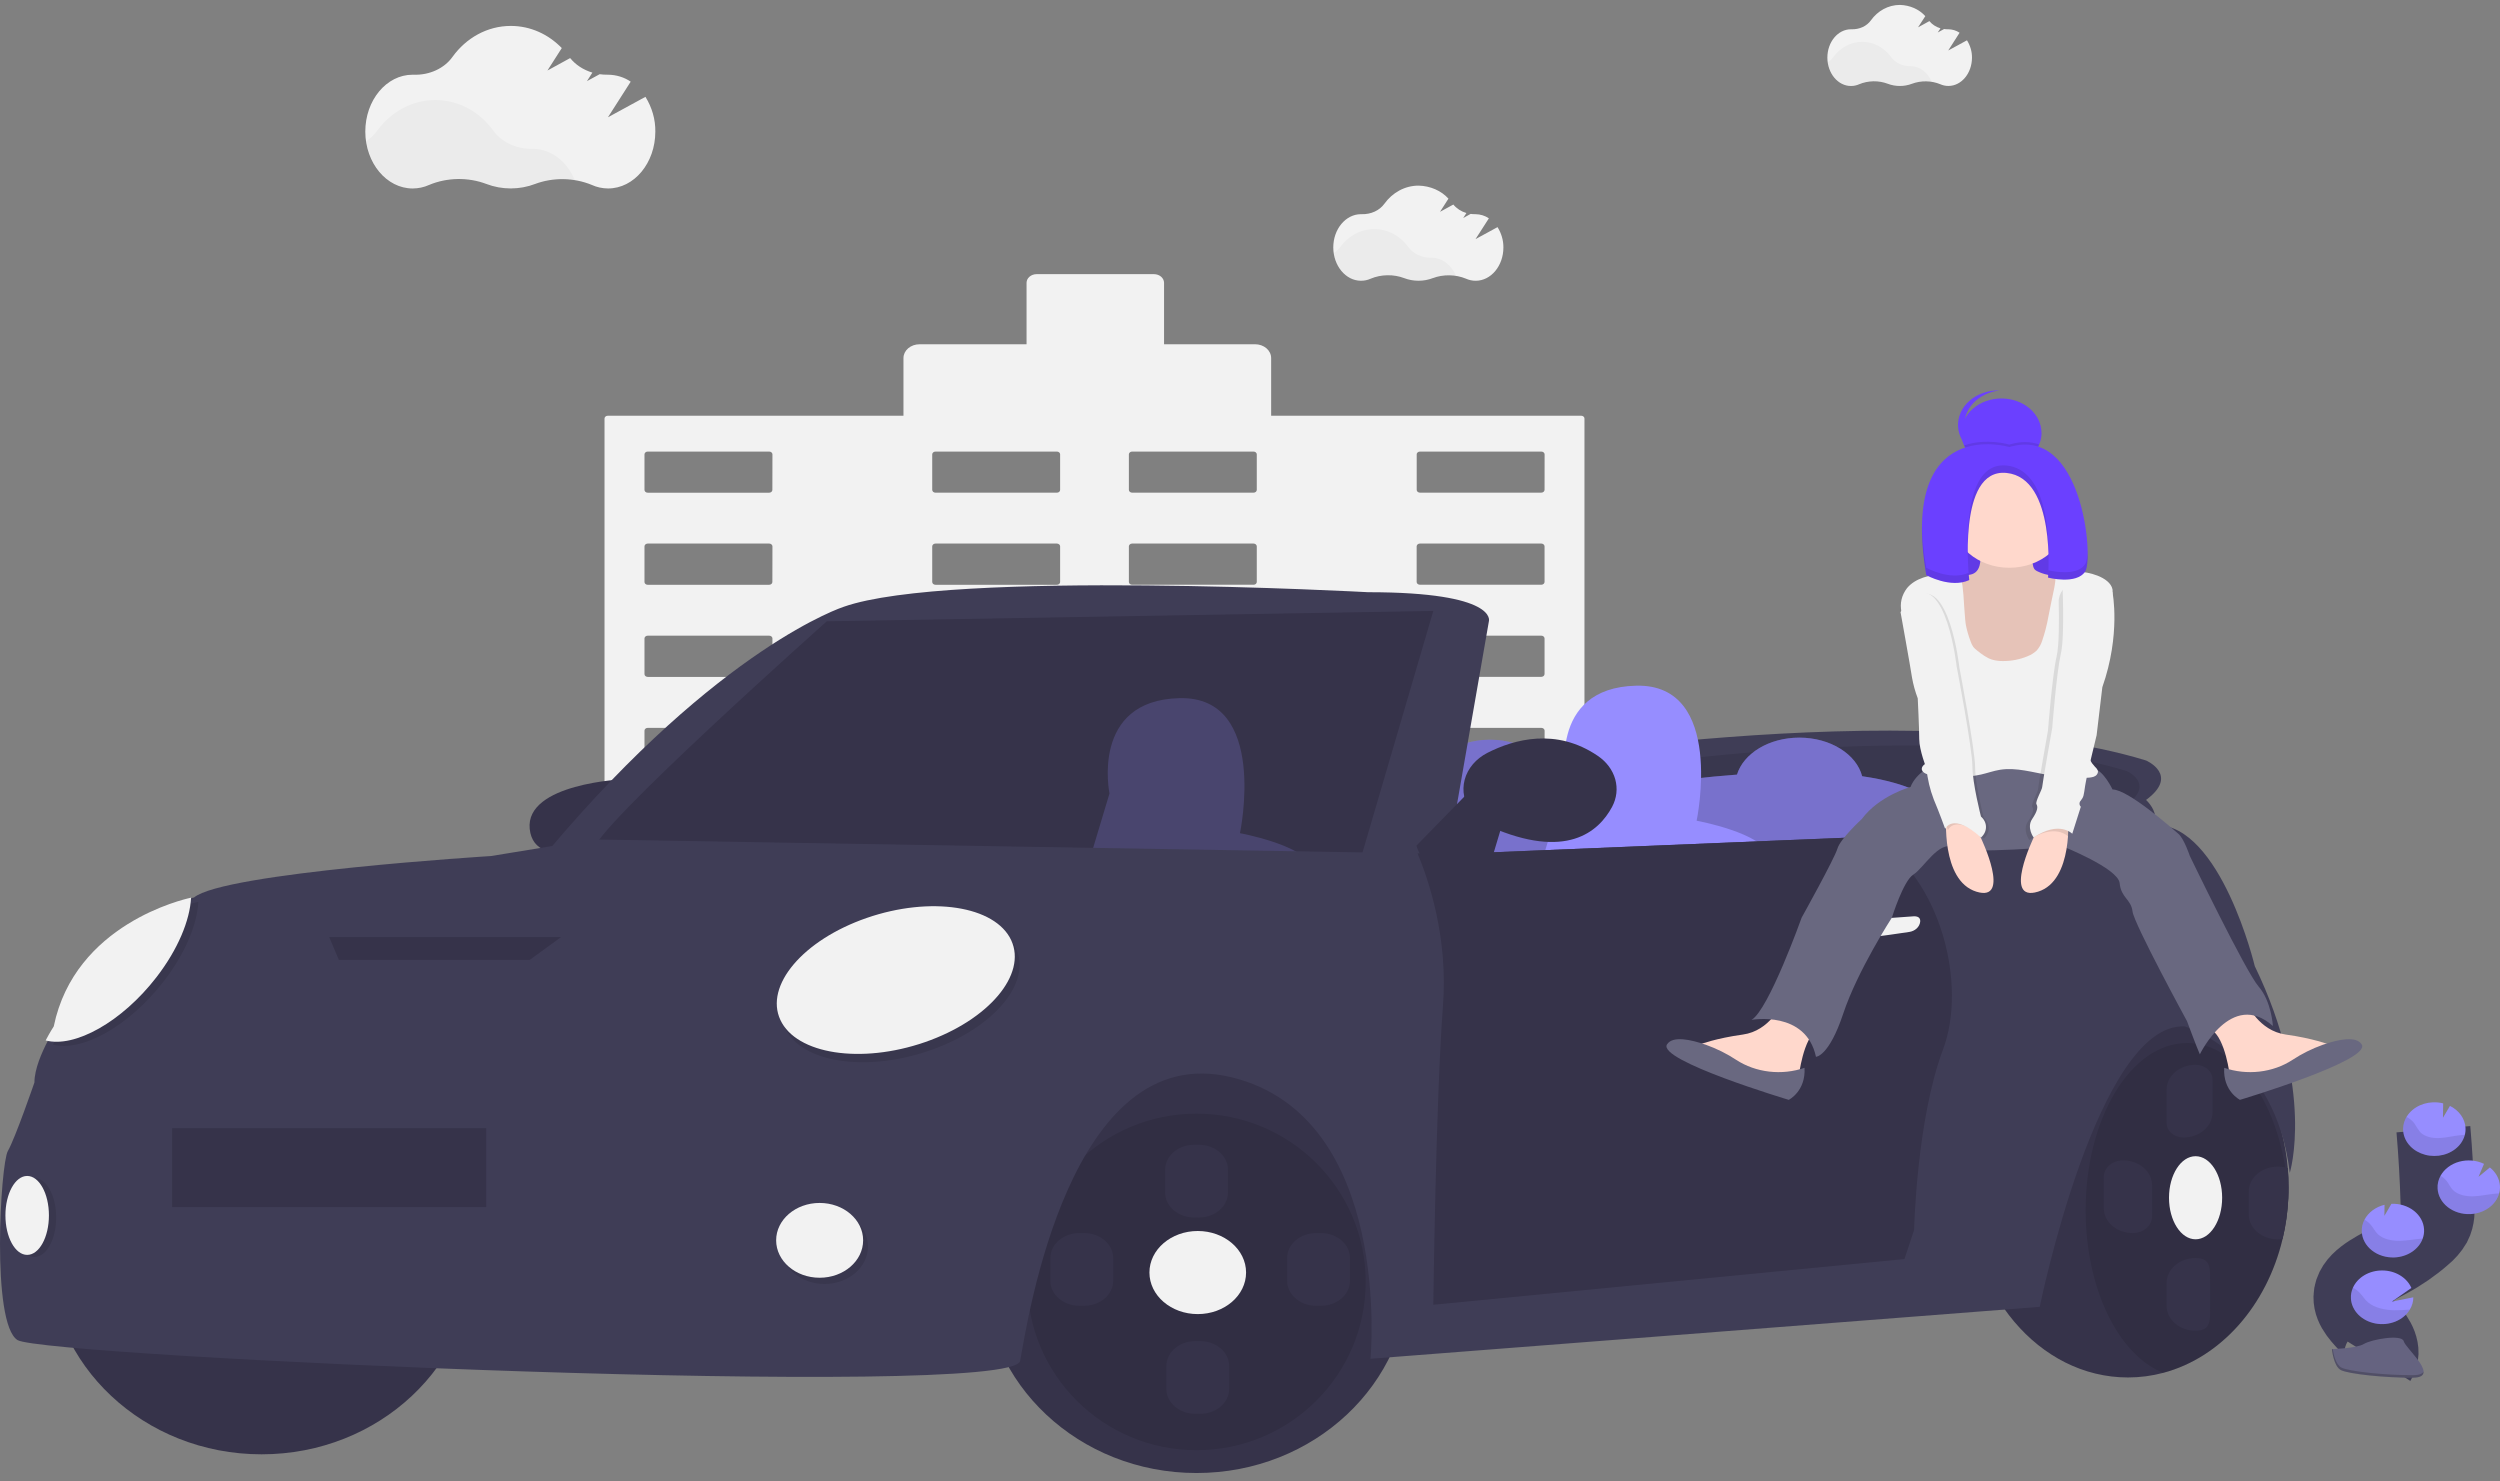 <svg width="135" height="80" viewBox="0 0 135 80" fill="none" xmlns="http://www.w3.org/2000/svg">
<rect x="0" y="0" width="135" height="80" fill="#808080" stroke="none"/>
<g clip-path="url(#clip0_7074:4886)">
<path d="M85.388 22.449H68.642V19.334C68.642 19.137 68.551 18.948 68.389 18.808C68.226 18.668 68.006 18.59 67.776 18.59H62.859V15.273C62.859 15.148 62.801 15.029 62.699 14.941C62.597 14.853 62.458 14.804 62.313 14.804H55.979C55.835 14.804 55.696 14.853 55.594 14.941C55.491 15.029 55.434 15.148 55.434 15.273V18.591H49.653C49.423 18.591 49.203 18.669 49.04 18.809C48.878 18.949 48.787 19.138 48.787 19.336V22.45H32.819C32.772 22.45 32.728 22.466 32.695 22.494C32.662 22.523 32.644 22.561 32.644 22.601V63.941C32.644 63.981 32.662 64.019 32.695 64.047C32.728 64.076 32.772 64.092 32.819 64.092H43.431C43.478 64.092 43.523 64.076 43.556 64.048C43.589 64.019 43.607 63.981 43.607 63.941V58.379C43.608 58.339 43.626 58.3 43.659 58.272C43.692 58.244 43.737 58.228 43.783 58.227H48.266C48.313 58.228 48.357 58.244 48.39 58.272C48.423 58.3 48.442 58.339 48.442 58.379V63.941C48.442 63.981 48.461 64.019 48.493 64.047C48.526 64.076 48.571 64.092 48.617 64.092H69.587C69.633 64.092 69.678 64.076 69.711 64.047C69.744 64.019 69.763 63.981 69.763 63.941V58.379C69.763 58.339 69.781 58.3 69.814 58.272C69.847 58.244 69.891 58.228 69.938 58.227H74.421C74.467 58.227 74.512 58.243 74.545 58.272C74.578 58.3 74.597 58.339 74.597 58.379V63.941C74.597 63.981 74.616 64.019 74.649 64.047C74.682 64.076 74.726 64.092 74.773 64.092H85.385C85.432 64.092 85.476 64.076 85.509 64.047C85.542 64.019 85.561 63.981 85.561 63.941V22.6C85.561 22.56 85.543 22.522 85.51 22.494C85.478 22.466 85.434 22.45 85.388 22.449ZM41.708 56.296C41.708 56.336 41.689 56.374 41.656 56.402C41.623 56.43 41.579 56.446 41.533 56.446H34.978C34.955 56.446 34.932 56.442 34.911 56.435C34.889 56.427 34.87 56.416 34.854 56.402C34.837 56.388 34.824 56.372 34.815 56.353C34.806 56.335 34.802 56.316 34.802 56.296V54.376C34.802 54.356 34.806 54.337 34.815 54.318C34.824 54.3 34.837 54.283 34.853 54.269C34.87 54.255 34.889 54.244 34.911 54.236C34.932 54.229 34.955 54.225 34.978 54.225H41.537C41.583 54.225 41.628 54.241 41.66 54.27C41.693 54.298 41.712 54.336 41.712 54.376L41.708 56.296ZM41.708 51.322C41.708 51.341 41.703 51.361 41.695 51.38C41.686 51.398 41.673 51.414 41.657 51.429C41.641 51.443 41.621 51.454 41.6 51.462C41.579 51.469 41.556 51.473 41.533 51.473H34.978C34.955 51.473 34.932 51.469 34.91 51.462C34.889 51.454 34.87 51.443 34.853 51.429C34.837 51.415 34.824 51.398 34.815 51.38C34.806 51.361 34.802 51.342 34.802 51.322V49.398C34.802 49.378 34.806 49.358 34.815 49.34C34.824 49.321 34.837 49.304 34.853 49.29C34.87 49.276 34.889 49.265 34.91 49.258C34.932 49.25 34.955 49.246 34.978 49.246H41.537C41.56 49.246 41.583 49.25 41.604 49.258C41.625 49.265 41.645 49.277 41.661 49.291C41.677 49.305 41.69 49.322 41.699 49.34C41.707 49.358 41.712 49.378 41.712 49.398L41.708 51.322ZM41.708 46.349C41.708 46.389 41.689 46.427 41.656 46.455C41.624 46.484 41.579 46.5 41.533 46.5H34.978C34.955 46.5 34.932 46.496 34.911 46.489C34.889 46.481 34.87 46.47 34.853 46.456C34.837 46.442 34.824 46.425 34.815 46.407C34.806 46.388 34.802 46.368 34.802 46.349V44.424C34.802 44.404 34.806 44.384 34.815 44.366C34.824 44.347 34.837 44.331 34.853 44.316C34.87 44.303 34.889 44.291 34.911 44.284C34.932 44.276 34.955 44.272 34.978 44.272H41.537C41.583 44.273 41.628 44.289 41.66 44.317C41.693 44.345 41.712 44.384 41.712 44.424L41.708 46.349ZM41.708 41.375C41.708 41.394 41.703 41.414 41.695 41.432C41.686 41.451 41.673 41.468 41.657 41.482C41.641 41.496 41.621 41.507 41.6 41.514C41.579 41.522 41.556 41.526 41.533 41.526H34.978C34.955 41.526 34.932 41.522 34.91 41.515C34.889 41.507 34.87 41.496 34.853 41.482C34.837 41.468 34.824 41.451 34.815 41.433C34.806 41.414 34.802 41.395 34.802 41.375V39.456C34.802 39.436 34.806 39.417 34.815 39.398C34.824 39.38 34.837 39.363 34.853 39.349C34.87 39.335 34.889 39.324 34.91 39.316C34.932 39.309 34.955 39.305 34.978 39.305H41.537C41.56 39.305 41.583 39.309 41.604 39.316C41.625 39.324 41.645 39.335 41.661 39.349C41.677 39.363 41.69 39.38 41.699 39.398C41.707 39.417 41.712 39.437 41.712 39.456L41.708 41.375ZM41.708 36.402C41.708 36.442 41.689 36.48 41.656 36.508C41.624 36.537 41.579 36.553 41.533 36.553H34.978C34.955 36.553 34.932 36.549 34.911 36.541C34.889 36.534 34.87 36.523 34.853 36.509C34.837 36.495 34.824 36.478 34.815 36.46C34.806 36.441 34.802 36.422 34.802 36.402V34.477C34.802 34.457 34.806 34.437 34.815 34.419C34.824 34.401 34.837 34.384 34.854 34.37C34.87 34.356 34.889 34.345 34.911 34.337C34.932 34.33 34.955 34.326 34.978 34.326H41.537C41.583 34.326 41.627 34.342 41.66 34.37C41.693 34.398 41.712 34.437 41.712 34.477L41.708 36.402ZM41.708 31.429C41.708 31.469 41.689 31.507 41.656 31.535C41.623 31.563 41.579 31.579 41.533 31.579H34.978C34.955 31.579 34.932 31.575 34.911 31.568C34.889 31.56 34.87 31.549 34.854 31.535C34.837 31.521 34.824 31.505 34.815 31.486C34.806 31.468 34.802 31.448 34.802 31.429V29.504C34.802 29.484 34.806 29.464 34.815 29.446C34.824 29.427 34.837 29.411 34.853 29.397C34.87 29.383 34.889 29.371 34.911 29.364C34.932 29.356 34.955 29.352 34.978 29.352H41.537C41.583 29.352 41.628 29.369 41.66 29.397C41.693 29.425 41.712 29.464 41.712 29.504L41.708 31.429ZM41.708 26.455C41.708 26.474 41.703 26.494 41.695 26.512C41.686 26.531 41.673 26.548 41.657 26.562C41.641 26.576 41.621 26.587 41.6 26.595C41.579 26.602 41.556 26.606 41.533 26.606H34.978C34.955 26.606 34.932 26.602 34.91 26.595C34.889 26.587 34.87 26.576 34.853 26.562C34.837 26.548 34.824 26.531 34.815 26.513C34.806 26.494 34.802 26.474 34.802 26.455V24.536C34.802 24.516 34.806 24.497 34.815 24.478C34.824 24.46 34.837 24.443 34.853 24.429C34.87 24.415 34.889 24.404 34.91 24.396C34.932 24.389 34.955 24.385 34.978 24.385H41.537C41.56 24.385 41.583 24.389 41.604 24.396C41.625 24.404 41.645 24.415 41.661 24.429C41.677 24.443 41.69 24.46 41.699 24.479C41.707 24.497 41.712 24.517 41.712 24.536L41.708 26.455ZM57.247 56.294C57.247 56.314 57.243 56.334 57.234 56.352C57.225 56.371 57.212 56.387 57.196 56.401C57.179 56.415 57.16 56.426 57.139 56.434C57.117 56.441 57.094 56.445 57.071 56.445H50.517C50.47 56.445 50.425 56.429 50.392 56.401C50.36 56.373 50.341 56.334 50.34 56.294V54.376C50.341 54.336 50.359 54.298 50.392 54.27C50.425 54.241 50.47 54.225 50.517 54.225H57.071C57.094 54.225 57.117 54.229 57.139 54.236C57.16 54.244 57.179 54.255 57.196 54.269C57.212 54.283 57.225 54.3 57.234 54.318C57.243 54.337 57.247 54.356 57.247 54.376V56.294ZM57.247 51.321C57.248 51.34 57.243 51.36 57.234 51.379C57.225 51.397 57.213 51.414 57.196 51.428C57.18 51.442 57.16 51.453 57.139 51.461C57.117 51.468 57.094 51.472 57.071 51.472H50.517C50.47 51.472 50.425 51.456 50.392 51.428C50.359 51.399 50.34 51.361 50.34 51.321V49.398C50.34 49.358 50.359 49.319 50.392 49.291C50.425 49.262 50.47 49.246 50.517 49.246H57.071C57.094 49.246 57.117 49.25 57.139 49.258C57.16 49.265 57.18 49.276 57.196 49.29C57.213 49.304 57.225 49.321 57.234 49.34C57.243 49.358 57.248 49.378 57.247 49.398V51.321ZM57.247 46.347C57.247 46.367 57.243 46.387 57.234 46.406C57.225 46.424 57.212 46.441 57.196 46.455C57.179 46.469 57.16 46.48 57.139 46.487C57.117 46.495 57.094 46.499 57.071 46.499H50.517C50.47 46.499 50.425 46.483 50.392 46.454C50.359 46.426 50.341 46.388 50.34 46.347V44.424C50.341 44.384 50.359 44.345 50.392 44.317C50.425 44.288 50.47 44.273 50.517 44.272H57.071C57.094 44.272 57.117 44.276 57.139 44.284C57.16 44.291 57.179 44.303 57.196 44.316C57.212 44.331 57.225 44.347 57.234 44.366C57.243 44.384 57.247 44.404 57.247 44.424V46.347ZM57.247 41.373C57.248 41.393 57.243 41.413 57.234 41.432C57.225 41.45 57.213 41.467 57.196 41.481C57.18 41.495 57.16 41.506 57.139 41.514C57.117 41.521 57.094 41.525 57.071 41.525H50.517C50.47 41.525 50.425 41.509 50.392 41.48C50.359 41.452 50.34 41.414 50.34 41.373V39.456C50.34 39.416 50.359 39.378 50.392 39.349C50.425 39.321 50.47 39.305 50.517 39.305H57.071C57.094 39.305 57.117 39.309 57.139 39.316C57.16 39.324 57.18 39.335 57.196 39.349C57.213 39.363 57.225 39.38 57.234 39.398C57.243 39.417 57.248 39.436 57.247 39.456V41.373ZM57.247 36.401C57.247 36.42 57.243 36.44 57.234 36.459C57.225 36.477 57.212 36.493 57.196 36.508C57.179 36.522 57.16 36.533 57.139 36.54C57.117 36.548 57.094 36.552 57.071 36.552H50.517C50.47 36.552 50.425 36.536 50.392 36.507C50.359 36.479 50.341 36.441 50.34 36.401V34.477C50.341 34.437 50.36 34.398 50.392 34.37C50.425 34.342 50.47 34.326 50.517 34.326H57.071C57.094 34.326 57.117 34.33 57.139 34.337C57.16 34.345 57.179 34.356 57.196 34.37C57.212 34.384 57.225 34.401 57.234 34.419C57.243 34.437 57.247 34.457 57.247 34.477V36.401ZM57.247 31.428C57.247 31.447 57.243 31.467 57.234 31.485C57.225 31.504 57.212 31.52 57.196 31.534C57.179 31.548 57.16 31.559 57.139 31.567C57.117 31.574 57.094 31.578 57.071 31.578H50.517C50.47 31.578 50.425 31.562 50.392 31.534C50.36 31.506 50.341 31.468 50.34 31.428V29.504C50.341 29.464 50.359 29.425 50.392 29.397C50.425 29.369 50.47 29.352 50.517 29.352H57.071C57.094 29.352 57.117 29.356 57.139 29.364C57.16 29.371 57.179 29.383 57.196 29.397C57.212 29.411 57.225 29.427 57.234 29.446C57.243 29.464 57.247 29.484 57.247 29.504V31.428ZM57.247 26.453C57.248 26.473 57.243 26.493 57.234 26.512C57.225 26.53 57.213 26.547 57.196 26.561C57.18 26.575 57.16 26.586 57.139 26.594C57.117 26.601 57.094 26.605 57.071 26.605H50.517C50.47 26.605 50.425 26.589 50.392 26.561C50.359 26.532 50.34 26.494 50.34 26.453V24.536C50.34 24.496 50.359 24.458 50.392 24.429C50.425 24.401 50.47 24.385 50.517 24.385H57.071C57.094 24.385 57.117 24.389 57.139 24.396C57.16 24.404 57.18 24.415 57.196 24.429C57.213 24.443 57.225 24.46 57.234 24.478C57.243 24.497 57.248 24.516 57.247 24.536V26.453ZM67.866 56.293C67.866 56.313 67.862 56.333 67.853 56.351C67.844 56.37 67.831 56.386 67.814 56.4C67.798 56.414 67.779 56.425 67.757 56.433C67.736 56.44 67.713 56.444 67.69 56.444H61.135C61.089 56.444 61.044 56.428 61.011 56.4C60.978 56.372 60.959 56.333 60.959 56.293V54.376C60.959 54.336 60.978 54.298 61.011 54.27C61.044 54.241 61.089 54.225 61.135 54.225H67.69C67.737 54.225 67.781 54.241 67.814 54.269C67.847 54.298 67.866 54.336 67.866 54.376V56.293ZM67.866 51.319C67.866 51.339 67.862 51.359 67.853 51.377C67.844 51.396 67.831 51.413 67.815 51.427C67.799 51.441 67.779 51.452 67.757 51.46C67.736 51.467 67.713 51.471 67.69 51.471H61.135C61.089 51.471 61.044 51.455 61.011 51.426C60.978 51.398 60.959 51.359 60.959 51.319V49.398C60.959 49.358 60.978 49.319 61.011 49.291C61.044 49.262 61.089 49.246 61.135 49.246H67.69C67.713 49.246 67.736 49.25 67.757 49.258C67.779 49.265 67.799 49.276 67.815 49.29C67.831 49.304 67.844 49.321 67.853 49.34C67.862 49.358 67.866 49.378 67.866 49.398V51.319ZM67.866 46.346C67.866 46.387 67.847 46.425 67.814 46.453C67.781 46.482 67.737 46.498 67.69 46.498H61.135C61.089 46.498 61.044 46.481 61.011 46.453C60.978 46.425 60.959 46.386 60.959 46.346V44.424C60.959 44.384 60.978 44.345 61.011 44.317C61.044 44.288 61.089 44.273 61.135 44.272H67.69C67.737 44.272 67.781 44.288 67.814 44.316C67.847 44.345 67.866 44.383 67.866 44.424V46.346ZM67.866 41.372C67.866 41.392 67.862 41.412 67.853 41.431C67.844 41.449 67.831 41.466 67.815 41.48C67.799 41.494 67.779 41.505 67.757 41.513C67.736 41.52 67.713 41.524 67.69 41.524H61.135C61.089 41.524 61.044 41.508 61.011 41.479C60.978 41.451 60.959 41.413 60.959 41.372V39.456C60.959 39.416 60.978 39.378 61.011 39.349C61.044 39.321 61.089 39.305 61.135 39.305H67.69C67.713 39.305 67.736 39.309 67.757 39.316C67.779 39.324 67.799 39.335 67.815 39.349C67.831 39.363 67.844 39.38 67.853 39.398C67.862 39.417 67.866 39.436 67.866 39.456V41.372ZM67.866 36.399C67.866 36.44 67.847 36.478 67.814 36.507C67.781 36.535 67.737 36.551 67.69 36.551H61.135C61.089 36.55 61.044 36.535 61.011 36.506C60.978 36.478 60.959 36.44 60.959 36.399V34.477C60.959 34.437 60.978 34.398 61.011 34.37C61.044 34.342 61.089 34.326 61.135 34.326H67.69C67.713 34.326 67.736 34.33 67.757 34.337C67.779 34.345 67.798 34.356 67.814 34.37C67.831 34.384 67.844 34.401 67.853 34.419C67.862 34.437 67.866 34.457 67.866 34.477V36.399ZM67.866 31.426C67.866 31.446 67.862 31.466 67.853 31.484C67.844 31.503 67.831 31.519 67.814 31.533C67.798 31.547 67.779 31.558 67.757 31.566C67.736 31.573 67.713 31.577 67.69 31.577H61.135C61.089 31.577 61.044 31.561 61.011 31.533C60.978 31.505 60.959 31.466 60.959 31.426V29.504C60.959 29.464 60.978 29.425 61.011 29.397C61.044 29.369 61.089 29.352 61.135 29.352H67.69C67.737 29.352 67.781 29.368 67.814 29.397C67.847 29.425 67.866 29.463 67.866 29.504V31.426ZM67.866 26.452C67.866 26.472 67.862 26.492 67.853 26.511C67.844 26.529 67.831 26.546 67.815 26.56C67.799 26.574 67.779 26.585 67.757 26.593C67.736 26.6 67.713 26.604 67.69 26.604H61.135C61.089 26.604 61.044 26.588 61.011 26.559C60.978 26.531 60.959 26.492 60.959 26.452V24.536C60.959 24.496 60.978 24.458 61.011 24.429C61.044 24.401 61.089 24.385 61.135 24.385H67.69C67.713 24.385 67.736 24.389 67.757 24.396C67.779 24.404 67.799 24.415 67.815 24.429C67.831 24.443 67.844 24.46 67.853 24.478C67.862 24.497 67.866 24.516 67.866 24.536V26.452ZM83.406 56.292C83.406 56.332 83.387 56.37 83.354 56.399C83.321 56.427 83.276 56.443 83.23 56.443H76.675C76.652 56.443 76.629 56.439 76.608 56.431C76.587 56.424 76.567 56.413 76.551 56.399C76.534 56.385 76.521 56.368 76.512 56.35C76.504 56.332 76.499 56.312 76.499 56.292V54.376C76.499 54.336 76.518 54.298 76.551 54.269C76.584 54.241 76.628 54.225 76.675 54.225H83.23C83.276 54.225 83.321 54.241 83.354 54.27C83.387 54.298 83.406 54.336 83.406 54.376V56.292ZM83.406 51.318C83.406 51.358 83.387 51.397 83.354 51.425C83.321 51.454 83.276 51.47 83.23 51.47H76.675C76.652 51.47 76.629 51.466 76.608 51.458C76.586 51.451 76.567 51.44 76.55 51.426C76.534 51.412 76.521 51.395 76.512 51.376C76.503 51.358 76.499 51.338 76.499 51.318V49.398C76.499 49.378 76.503 49.358 76.512 49.34C76.521 49.321 76.534 49.304 76.55 49.29C76.567 49.276 76.586 49.265 76.608 49.258C76.629 49.25 76.652 49.246 76.675 49.246H83.23C83.276 49.246 83.321 49.262 83.354 49.291C83.387 49.319 83.406 49.358 83.406 49.398V51.318ZM83.406 46.345C83.406 46.385 83.387 46.424 83.354 46.452C83.321 46.48 83.276 46.496 83.23 46.497H76.675C76.628 46.497 76.584 46.481 76.551 46.452C76.518 46.424 76.499 46.385 76.499 46.345V44.424C76.499 44.383 76.518 44.345 76.551 44.316C76.584 44.288 76.628 44.272 76.675 44.272H83.23C83.276 44.273 83.321 44.288 83.354 44.317C83.387 44.345 83.406 44.384 83.406 44.424V46.345ZM83.406 41.371C83.406 41.411 83.387 41.45 83.354 41.478C83.321 41.507 83.276 41.523 83.23 41.523H76.675C76.629 41.522 76.586 41.507 76.553 41.479C76.521 41.451 76.502 41.414 76.502 41.375V39.456C76.501 39.436 76.506 39.417 76.515 39.398C76.523 39.38 76.536 39.363 76.553 39.349C76.569 39.335 76.589 39.324 76.61 39.316C76.632 39.309 76.655 39.305 76.678 39.305H83.232C83.279 39.305 83.324 39.321 83.357 39.349C83.39 39.378 83.409 39.416 83.409 39.456L83.406 41.371ZM83.406 36.398C83.406 36.438 83.387 36.477 83.354 36.505C83.321 36.533 83.276 36.549 83.23 36.55H76.675C76.628 36.55 76.584 36.534 76.551 36.505C76.518 36.477 76.499 36.438 76.499 36.398V34.477C76.499 34.457 76.504 34.437 76.512 34.419C76.521 34.401 76.534 34.384 76.551 34.37C76.567 34.356 76.587 34.345 76.608 34.337C76.629 34.33 76.652 34.326 76.675 34.326H83.23C83.276 34.326 83.321 34.342 83.354 34.37C83.387 34.398 83.406 34.437 83.406 34.477V36.398ZM83.406 31.425C83.406 31.465 83.387 31.503 83.354 31.532C83.321 31.56 83.276 31.576 83.23 31.576H76.675C76.652 31.576 76.629 31.572 76.608 31.564C76.587 31.557 76.567 31.546 76.551 31.532C76.534 31.518 76.521 31.501 76.512 31.483C76.504 31.465 76.499 31.445 76.499 31.425V29.504C76.499 29.463 76.518 29.425 76.551 29.397C76.584 29.368 76.628 29.352 76.675 29.352H83.23C83.276 29.352 83.321 29.369 83.354 29.397C83.387 29.425 83.406 29.464 83.406 29.504V31.425ZM83.406 26.451C83.406 26.471 83.401 26.491 83.392 26.509C83.384 26.528 83.371 26.544 83.354 26.558C83.338 26.572 83.319 26.584 83.297 26.591C83.276 26.599 83.253 26.603 83.23 26.603H76.675C76.629 26.602 76.586 26.587 76.553 26.559C76.521 26.531 76.502 26.494 76.502 26.455V24.536C76.501 24.516 76.506 24.497 76.515 24.478C76.523 24.46 76.536 24.443 76.553 24.429C76.569 24.415 76.589 24.404 76.61 24.396C76.632 24.389 76.655 24.385 76.678 24.385H83.232C83.279 24.385 83.324 24.401 83.357 24.429C83.39 24.458 83.409 24.496 83.409 24.536L83.406 26.451Z" fill="#F2F2F2"/>
<path d="M34.854 5.229L32.829 6.333L34.058 4.41C33.71 4.171 33.279 4.039 32.834 4.034H32.802C32.661 4.036 32.52 4.027 32.382 4.007L31.695 4.381L31.989 3.921C31.502 3.775 31.082 3.5 30.788 3.136L29.561 3.809L30.336 2.596C29.618 1.854 28.65 1.4 27.584 1.4C26.307 1.4 25.169 2.053 24.435 3.071C24.218 3.376 23.91 3.626 23.543 3.796C23.176 3.965 22.764 4.048 22.347 4.035H22.279C20.869 4.035 19.726 5.411 19.726 7.106C19.726 8.801 20.874 10.177 22.285 10.177C22.595 10.176 22.899 10.11 23.173 9.985C23.653 9.784 24.178 9.676 24.712 9.667C25.246 9.658 25.775 9.749 26.264 9.934C26.677 10.093 27.125 10.175 27.578 10.175C28.031 10.175 28.478 10.093 28.892 9.934C29.376 9.753 29.901 9.664 30.429 9.673C30.957 9.682 31.477 9.788 31.954 9.985C32.225 10.109 32.527 10.175 32.834 10.177C34.245 10.177 35.388 8.802 35.388 7.106C35.396 6.451 35.212 5.806 34.854 5.229Z" fill="#F2F2F2"/>
<path opacity="0.03" d="M31.038 9.722C30.301 9.601 29.539 9.672 28.85 9.926C28.436 10.085 27.989 10.166 27.537 10.166C27.084 10.166 26.637 10.085 26.223 9.926C25.735 9.742 25.205 9.651 24.672 9.66C24.138 9.669 23.613 9.777 23.133 9.978C22.859 10.103 22.553 10.169 22.243 10.169C20.99 10.169 19.948 9.085 19.731 7.653C19.982 7.496 20.195 7.299 20.358 7.072C21.092 6.055 22.23 5.402 23.507 5.402C24.784 5.402 25.908 6.047 26.638 7.054C26.857 7.358 27.164 7.609 27.528 7.781C27.893 7.953 28.303 8.041 28.719 8.037H28.752C29.754 8.031 30.618 8.719 31.038 9.722Z" fill="black"/>
<path d="M106.217 2.176L105.204 2.727L105.817 1.768C105.644 1.649 105.429 1.583 105.207 1.581H105.191C105.121 1.582 105.05 1.577 104.981 1.567L104.639 1.755L104.785 1.53C104.543 1.457 104.334 1.321 104.187 1.14L103.575 1.476L103.966 0.872C103.804 0.689 103.597 0.54 103.36 0.435C103.123 0.331 102.861 0.273 102.595 0.266C101.958 0.266 101.391 0.592 101.029 1.099C100.92 1.252 100.766 1.377 100.583 1.462C100.4 1.546 100.193 1.587 99.986 1.581H99.952C99.248 1.581 98.678 2.266 98.678 3.112C98.678 3.958 99.248 4.643 99.952 4.643C100.106 4.643 100.258 4.61 100.395 4.548C100.634 4.448 100.896 4.394 101.162 4.389C101.428 4.385 101.692 4.43 101.936 4.522C102.142 4.601 102.366 4.642 102.592 4.642C102.817 4.642 103.041 4.601 103.247 4.522C103.489 4.432 103.751 4.388 104.014 4.392C104.278 4.397 104.537 4.45 104.775 4.548C104.91 4.609 105.061 4.641 105.213 4.641C105.917 4.641 106.487 3.956 106.487 3.11C106.489 2.784 106.396 2.463 106.217 2.176Z" fill="#F2F2F2"/>
<path opacity="0.03" d="M104.313 4.417C103.945 4.357 103.565 4.393 103.221 4.519C103.016 4.597 102.793 4.638 102.569 4.638C102.344 4.637 102.122 4.595 101.916 4.516C101.673 4.425 101.408 4.379 101.142 4.384C100.876 4.388 100.614 4.442 100.374 4.542C100.238 4.605 100.085 4.637 99.931 4.638C99.306 4.638 98.787 4.097 98.678 3.382C98.803 3.304 98.909 3.206 98.991 3.093C99.357 2.586 99.924 2.259 100.557 2.259C101.19 2.259 101.755 2.581 102.123 3.084C102.232 3.236 102.386 3.362 102.569 3.448C102.752 3.534 102.958 3.577 103.166 3.574H103.183C103.672 3.574 104.103 3.917 104.313 4.417Z" fill="black"/>
<path d="M80.866 12.265L79.678 12.912L80.399 11.79C80.195 11.649 79.943 11.57 79.681 11.566H79.662C79.579 11.567 79.496 11.562 79.415 11.55L79.013 11.774L79.185 11.504C78.9 11.419 78.654 11.258 78.481 11.045L77.761 11.438L78.216 10.727C78.024 10.514 77.78 10.341 77.501 10.219C77.222 10.098 76.915 10.031 76.602 10.024C75.853 10.024 75.185 10.408 74.755 11.005C74.627 11.183 74.446 11.328 74.232 11.427C74.017 11.525 73.776 11.573 73.534 11.566H73.493C72.666 11.566 71.997 12.373 71.997 13.361C71.997 14.349 72.666 15.161 73.493 15.161C73.675 15.161 73.854 15.123 74.015 15.049C74.296 14.931 74.604 14.868 74.917 14.863C75.23 14.857 75.54 14.911 75.827 15.019C76.07 15.112 76.332 15.16 76.597 15.16C76.863 15.16 77.125 15.112 77.368 15.019C77.652 14.913 77.96 14.861 78.27 14.866C78.58 14.871 78.885 14.934 79.164 15.049C79.325 15.122 79.504 15.161 79.686 15.161C80.513 15.161 81.184 14.356 81.184 13.361C81.186 12.978 81.077 12.601 80.866 12.265Z" fill="#F2F2F2"/>
<path opacity="0.03" d="M78.628 14.9C78.196 14.829 77.749 14.871 77.344 15.02C77.102 15.113 76.839 15.161 76.574 15.161C76.309 15.161 76.046 15.113 75.804 15.02C75.517 14.912 75.207 14.858 74.894 14.864C74.581 14.869 74.273 14.933 73.991 15.05C73.831 15.123 73.651 15.162 73.47 15.162C72.735 15.162 72.123 14.526 71.997 13.687C72.143 13.596 72.267 13.482 72.363 13.351C72.794 12.754 73.462 12.371 74.211 12.371C74.96 12.371 75.62 12.749 76.05 13.339C76.178 13.518 76.358 13.665 76.572 13.766C76.785 13.867 77.026 13.919 77.27 13.916H77.284C77.874 13.908 78.382 14.312 78.628 14.9Z" fill="black"/>
<path d="M123.584 64.119C123.584 64.312 123.584 64.505 123.57 64.695C123.536 65.438 123.433 66.177 123.259 66.904C122.402 70.506 119.927 73.306 116.818 74.133C116.2 74.299 115.556 74.383 114.908 74.383C110.116 74.383 106.232 69.784 106.232 64.119C106.232 58.454 110.116 53.854 114.908 53.854C119.403 53.854 123.1 57.9 123.54 63.081C123.57 63.422 123.584 63.769 123.584 64.119Z" fill="#36334A"/>
<path opacity="0.1" d="M123.57 64.697C123.536 65.439 123.433 66.178 123.259 66.905C122.402 70.507 119.927 73.308 116.818 74.134C114.411 73.182 112.625 69.612 112.625 65.354C112.625 60.367 115.078 56.324 118.105 56.324C120.645 56.324 122.782 59.175 123.402 63.044C123.488 63.575 123.544 64.129 123.57 64.697Z" fill="black"/>
<path d="M80.008 41.403C80.008 41.403 103.492 37.252 115.887 41.066C115.887 41.066 117.713 41.851 115.887 43.197C115.887 43.197 117.614 44.768 114.598 45.329L102.614 45.963L80.008 43.983V41.403Z" fill="#3F3D56"/>
<path opacity="0.1" d="M84.118 41.924C84.118 41.924 104.224 38.37 114.836 41.636C114.836 41.636 116.402 42.309 114.836 43.461C114.836 43.461 116.315 44.807 113.733 45.286L103.473 45.828L84.118 44.135V41.924Z" fill="black"/>
<path d="M107.015 48.133L105.449 45.441C105.449 45.441 106.136 42.717 100.557 41.916C100.248 40.728 98.847 39.832 97.165 39.832C95.523 39.832 94.151 40.684 93.796 41.829C92.995 41.888 92.142 41.969 91.228 42.075L89.953 47.958L89.793 47.684C89.793 47.684 90.604 44.467 83.301 43.997C83.7 43.582 83.919 43.062 83.922 42.524C83.922 41.098 82.374 39.944 80.465 39.944C78.556 39.944 77.008 41.098 77.008 42.524C77.013 43.11 77.271 43.673 77.733 44.104C77.05 44.16 76.33 44.232 75.573 44.319L74.138 50.938L80.791 51.723L91.359 50.377L90.424 48.767L96.447 49.478L107.015 48.133Z" fill="#968DFF"/>
<path opacity="0.2" d="M107.015 48.133L105.449 45.441C105.449 45.441 106.136 42.717 100.557 41.916C100.248 40.728 98.847 39.832 97.165 39.832C95.523 39.832 94.151 40.684 93.796 41.829C92.995 41.888 92.142 41.969 91.228 42.075L89.953 47.958L89.793 47.684C89.793 47.684 90.604 44.467 83.301 43.997C83.7 43.582 83.919 43.062 83.922 42.524C83.922 41.098 82.374 39.944 80.465 39.944C78.556 39.944 77.008 41.098 77.008 42.524C77.013 43.11 77.271 43.673 77.733 44.104C77.05 44.16 76.33 44.232 75.573 44.319L74.138 50.938L80.791 51.723L91.359 50.377L90.424 48.767L96.447 49.478L107.015 48.133Z" fill="black"/>
<path d="M84.572 42.174C84.572 42.174 83.529 37.139 88.356 37.027C93.183 36.915 91.618 44.319 91.618 44.319C91.618 44.319 95.27 44.992 95.531 46.226C95.792 47.46 82.876 47.797 82.876 47.797L84.572 42.174Z" fill="#968DFF"/>
<path d="M76.094 68.774C76.094 74.72 70.954 79.543 64.613 79.543C58.273 79.543 53.132 74.72 53.132 68.774C53.132 62.829 58.337 57.051 64.679 57.051C71.021 57.051 76.094 62.826 76.094 68.774Z" fill="#36334A"/>
<path opacity="0.1" d="M64.614 78.309C69.657 78.309 73.746 74.241 73.746 69.223C73.746 64.205 69.657 60.138 64.614 60.138C59.57 60.138 55.481 64.205 55.481 69.223C55.481 74.241 59.57 78.309 64.614 78.309Z" fill="black"/>
<path d="M14.123 78.533C20.464 78.533 25.604 73.711 25.604 67.764C25.604 61.816 20.464 56.994 14.123 56.994C7.782 56.994 2.642 61.816 2.642 67.764C2.642 73.711 7.782 78.533 14.123 78.533Z" fill="#36334A"/>
<path d="M33.693 42.076C33.693 42.076 28.344 42.3 28.605 44.768C28.866 47.236 33.171 45.441 33.171 45.441L33.693 42.076Z" fill="#36334A"/>
<path d="M78.198 46.187L80.4 33.55C80.4 33.55 80.922 31.979 73.876 31.979C73.876 31.979 51.306 30.745 45.565 32.765C45.565 32.765 38.911 34.896 29.648 45.89C29.648 45.89 77.284 46.86 78.198 46.187Z" fill="#3F3D56"/>
<path d="M77.399 32.989L73.355 46.787L70.819 46.734L58.816 46.483L32.045 45.922C31.971 44.832 44.648 33.55 44.648 33.55L77.399 32.989Z" fill="#36334A"/>
<path opacity="0.2" d="M58.82 46.483L59.913 42.848C59.913 42.848 58.869 37.812 63.696 37.7C68.524 37.588 66.958 44.992 66.958 44.992C66.958 44.992 70.285 45.606 70.815 46.734L58.82 46.483Z" fill="#968DFF"/>
<path d="M123.649 63.334C122.867 56.827 117.974 55.425 117.974 55.425C113.277 55.201 110.146 70.569 110.146 70.569L74.007 73.374C74.007 73.374 75.246 60.305 66.505 58.173C57.764 56.042 55.481 71.355 55.089 73.486C54.698 75.617 2.381 73.262 0.946 72.364C-0.489 71.467 0.033 62.829 0.424 62.156C0.815 61.483 1.859 58.454 1.859 58.454C1.859 57.731 2.261 56.818 2.595 56.184C2.83 55.736 3.033 55.425 3.033 55.425C4.167 49.897 10.054 48.558 10.449 48.47H10.47C12.036 47.124 26.517 46.226 26.517 46.226L31.997 45.329L76.547 46.081L78.443 46.114L101.092 45.177L116.409 44.544C119.931 44.544 121.758 52.172 121.758 52.172C125.019 58.903 123.649 63.334 123.649 63.334Z" fill="#3F3D56"/>
<path opacity="0.1" d="M50.203 56.727C53.644 55.536 55.731 53.069 54.864 51.217C53.997 49.364 50.505 48.828 47.063 50.019C43.622 51.209 41.535 53.676 42.402 55.529C43.269 57.381 46.762 57.918 50.203 56.727Z" fill="black"/>
<path d="M49.942 56.278C53.383 55.087 55.47 52.62 54.603 50.768C53.736 48.915 50.244 48.379 46.803 49.569C43.361 50.76 41.275 53.227 42.142 55.08C43.008 56.932 46.501 57.468 49.942 56.278Z" fill="#F2F2F2"/>
<path opacity="0.1" d="M10.71 48.699C10.643 49.933 10 51.49 8.843 52.989C6.981 55.404 4.428 56.825 2.856 56.409C3.091 55.96 3.294 55.649 3.294 55.649C4.428 50.121 10.315 48.783 10.71 48.699Z" fill="black"/>
<path d="M10.319 48.474C10.252 49.708 9.609 51.265 8.452 52.765C6.59 55.179 4.037 56.6 2.465 56.184C2.699 55.736 2.903 55.425 2.903 55.425C4.037 49.897 9.923 48.558 10.319 48.474Z" fill="#F2F2F2"/>
<path d="M28.605 51.834H18.298L17.776 50.6H30.301L28.605 51.834Z" fill="#36334A"/>
<path d="M26.256 60.921H9.296V65.184H26.256V60.921Z" fill="#36334A"/>
<path opacity="0.1" d="M44.522 69.334C45.819 69.334 46.87 68.43 46.87 67.315C46.87 66.2 45.819 65.296 44.522 65.296C43.225 65.296 42.173 66.2 42.173 67.315C42.173 68.43 43.225 69.334 44.522 69.334Z" fill="black"/>
<path d="M44.261 68.998C45.558 68.998 46.609 68.094 46.609 66.978C46.609 65.863 45.558 64.959 44.261 64.959C42.964 64.959 41.912 65.863 41.912 66.978C41.912 68.094 42.964 68.998 44.261 68.998Z" fill="#F2F2F2"/>
<path opacity="0.1" d="M1.859 67.876C2.508 67.876 3.033 66.922 3.033 65.745C3.033 64.567 2.508 63.613 1.859 63.613C1.211 63.613 0.685 64.567 0.685 65.745C0.685 66.922 1.211 67.876 1.859 67.876Z" fill="black"/>
<path d="M1.468 67.764C2.116 67.764 2.642 66.809 2.642 65.632C2.642 64.455 2.116 63.501 1.468 63.501C0.819 63.501 0.293 64.455 0.293 65.632C0.293 66.809 0.819 67.764 1.468 67.764Z" fill="#F2F2F2"/>
<path d="M104.928 56.659C103.493 60.473 103.362 66.419 103.362 66.419L102.84 67.989L77.399 70.457C77.399 70.457 77.53 59.464 77.921 54.303C78.197 50.663 77.175 47.581 76.547 46.081L78.443 46.114L101.092 45.177C104.876 47.458 106.215 53.234 104.928 56.659Z" fill="#36334A"/>
<path d="M99.127 49.782C99.038 49.787 98.951 49.808 98.872 49.844C98.793 49.88 98.723 49.929 98.668 49.989C98.612 50.049 98.572 50.119 98.549 50.193C98.527 50.267 98.523 50.345 98.537 50.421C98.55 50.484 98.58 50.544 98.625 50.595C98.671 50.646 98.73 50.687 98.798 50.713C99.219 50.894 102.025 50.489 103.088 50.327C103.245 50.306 103.39 50.239 103.499 50.139C103.608 50.039 103.675 49.911 103.691 49.774C103.704 49.615 103.636 49.479 103.364 49.479L99.127 49.782Z" fill="#F2F2F2"/>
<path d="M76.486 45.665C76.486 45.665 77.138 48.133 80.27 47.348L81.313 43.87L79.226 42.861L76.486 45.665Z" fill="#36334A"/>
<path d="M80.32 40.654C81.756 39.923 84.032 39.283 86.284 40.819C86.753 41.137 87.083 41.582 87.223 42.081C87.362 42.58 87.302 43.105 87.052 43.572C86.315 44.944 84.566 46.432 80.481 44.65C80.08 44.475 79.738 44.215 79.487 43.894L79.466 43.867C79.268 43.61 79.133 43.321 79.069 43.018C79.005 42.715 79.013 42.404 79.093 42.103C79.173 41.803 79.323 41.52 79.534 41.27C79.745 41.021 80.013 40.812 80.32 40.654Z" fill="#36334A"/>
<path d="M64.679 70.961C66.12 70.961 67.288 69.956 67.288 68.717C67.288 67.478 66.12 66.474 64.679 66.474C63.238 66.474 62.069 67.478 62.069 68.717C62.069 69.956 63.238 70.961 64.679 70.961Z" fill="#F2F2F2"/>
<path d="M118.561 66.922C119.354 66.922 119.996 65.918 119.996 64.679C119.996 63.44 119.354 62.435 118.561 62.435C117.769 62.435 117.126 63.44 117.126 64.679C117.126 65.918 117.769 66.922 118.561 66.922Z" fill="#F2F2F2"/>
<path d="M64.744 61.818H64.483C63.618 61.818 62.917 62.421 62.917 63.164V64.398C62.917 65.142 63.618 65.745 64.483 65.745H64.744C65.609 65.745 66.31 65.142 66.31 64.398V63.164C66.31 62.421 65.609 61.818 64.744 61.818Z" fill="#36334A"/>
<path d="M118.561 57.499C118.681 57.499 118.8 57.52 118.911 57.559C119.021 57.598 119.122 57.656 119.207 57.729C119.292 57.802 119.359 57.889 119.405 57.984C119.451 58.079 119.474 58.181 119.474 58.284V60.079C119.474 60.436 119.31 60.779 119.016 61.031C118.722 61.284 118.324 61.425 117.909 61.425C117.667 61.425 117.434 61.343 117.263 61.196C117.092 61.048 116.996 60.849 116.996 60.64V58.845C116.996 58.488 117.161 58.146 117.454 57.893C117.748 57.641 118.146 57.499 118.561 57.499Z" fill="#36334A"/>
<path d="M118.561 71.859C118.146 71.859 117.748 71.718 117.454 71.465C117.161 71.213 116.996 70.87 116.996 70.513V69.279C116.996 68.922 117.161 68.58 117.454 68.327C117.748 68.075 118.146 67.933 118.561 67.933C119.422 67.933 119.344 68.539 119.344 69.279V70.513C119.343 71.254 119.425 71.859 118.561 71.859Z" fill="#36334A"/>
<path d="M114.647 62.66C115.063 62.66 115.461 62.801 115.755 63.054C116.048 63.306 116.213 63.649 116.213 64.006V65.688C116.213 65.926 116.103 66.155 115.907 66.323C115.712 66.491 115.446 66.586 115.169 66.586C114.754 66.586 114.356 66.444 114.062 66.192C113.769 65.939 113.604 65.597 113.604 65.24V63.557C113.604 63.319 113.714 63.091 113.909 62.922C114.105 62.754 114.371 62.66 114.647 62.66Z" fill="#36334A"/>
<path d="M123.584 64.119C123.584 64.312 123.584 64.505 123.57 64.696C123.537 65.438 123.433 66.177 123.259 66.905C123.173 66.917 123.086 66.924 122.998 66.924C122.583 66.924 122.185 66.782 121.891 66.529C121.598 66.277 121.433 65.934 121.433 65.578V64.344C121.433 63.986 121.598 63.644 121.891 63.392C122.185 63.139 122.583 62.997 122.998 62.997C123.135 62.997 123.271 63.013 123.403 63.043C123.45 63.054 123.497 63.067 123.541 63.081C123.57 63.422 123.584 63.769 123.584 64.119Z" fill="#36334A"/>
<path d="M71.332 66.586H71.072C70.207 66.586 69.506 67.188 69.506 67.932V69.166C69.506 69.909 70.207 70.512 71.072 70.512H71.332C72.197 70.512 72.898 69.909 72.898 69.166V67.932C72.898 67.188 72.197 66.586 71.332 66.586Z" fill="#36334A"/>
<path d="M58.547 66.586H58.286C57.421 66.586 56.72 67.188 56.72 67.932V69.166C56.72 69.909 57.421 70.512 58.286 70.512H58.547C59.411 70.512 60.112 69.909 60.112 69.166V67.932C60.112 67.188 59.411 66.586 58.547 66.586Z" fill="#36334A"/>
<path d="M64.809 72.419H64.548C63.684 72.419 62.983 73.022 62.983 73.765V74.999C62.983 75.743 63.684 76.346 64.548 76.346H64.809C65.674 76.346 66.375 75.743 66.375 74.999V73.765C66.375 73.022 65.674 72.419 64.809 72.419Z" fill="#36334A"/>
<path d="M110.245 23.376C110.245 23.59 110.2 23.802 110.115 24.003C109.966 24.36 109.694 24.67 109.335 24.89C108.976 25.111 108.548 25.232 108.107 25.237C107.666 25.243 107.233 25.132 106.867 24.92C106.501 24.709 106.219 24.406 106.059 24.053C105.96 23.838 105.91 23.61 105.91 23.38C105.91 22.886 106.138 22.412 106.544 22.063C106.95 21.714 107.501 21.517 108.076 21.517C108.65 21.517 109.201 21.714 109.607 22.063C110.013 22.412 110.241 22.886 110.241 23.38L110.245 23.376Z" fill="#6B40FF"/>
<path d="M106.35 23.841C106.212 23.627 106.124 23.392 106.092 23.149C106.059 22.906 106.083 22.66 106.161 22.425C106.239 22.189 106.371 21.97 106.548 21.779C106.725 21.587 106.944 21.427 107.192 21.309C107.434 21.191 107.7 21.115 107.975 21.084C107.677 21.075 107.379 21.119 107.102 21.214C106.824 21.308 106.572 21.451 106.362 21.633C106.151 21.815 105.987 22.033 105.879 22.272C105.771 22.512 105.722 22.768 105.735 23.024C105.747 23.281 105.821 23.532 105.952 23.763C106.084 23.994 106.269 24.198 106.496 24.365C106.724 24.531 106.989 24.655 107.275 24.729C107.561 24.803 107.861 24.825 108.158 24.794C107.787 24.782 107.425 24.688 107.109 24.521C106.792 24.354 106.531 24.12 106.35 23.841Z" fill="#6B40FF"/>
<path d="M111.174 25.97H105.372V33.752H111.174V25.97Z" fill="#6B40FF"/>
<path opacity="0.1" d="M111.305 25.745H105.503V33.527H111.305V25.745Z" fill="black"/>
<path d="M96.202 54.203C96.202 54.203 95.584 55.662 94.114 55.866C92.645 56.07 91.797 56.395 91.797 56.395L95.278 58.324L97.135 58.124C97.135 58.124 97.366 56.062 98.139 55.597C98.913 55.131 96.202 54.203 96.202 54.203Z" fill="#FFD8CC"/>
<path d="M121.345 54.203C121.345 54.203 121.964 55.662 123.433 55.866C124.902 56.07 125.752 56.399 125.752 56.399L122.272 58.327L120.415 58.127C120.415 58.127 120.184 56.066 119.41 55.6C118.637 55.135 121.345 54.203 121.345 54.203Z" fill="#FFD8CC"/>
<path d="M104.406 41.3C104.406 41.3 103.477 41.7 103.168 42.497C103.168 42.497 101.471 42.963 100.537 44.227C100.537 44.227 99.377 45.291 99.222 45.824C99.067 46.356 97.289 49.552 97.289 49.552C97.289 49.552 95.51 54.54 94.582 55.073C94.582 55.073 97.521 54.54 98.062 57.067C98.062 57.067 98.759 57.067 99.533 54.74C100.306 52.412 102.162 49.552 102.162 49.552C102.162 49.552 102.781 47.557 103.323 47.225C103.864 46.893 104.715 45.362 105.489 45.761C106.262 46.159 111.367 45.694 111.367 45.694C111.367 45.694 114.384 46.892 114.461 47.69C114.538 48.489 115.08 48.554 115.157 49.219C115.234 49.885 118.097 55.139 118.097 55.139C118.097 55.139 118.638 56.597 118.792 56.934C118.792 56.934 120.495 53.409 122.737 55.404C122.737 55.404 122.661 54.073 121.964 53.272C121.267 52.471 118.251 46.222 118.251 46.222C118.251 46.222 117.942 45.291 117.632 45.025C117.323 44.759 114.925 42.631 114.076 42.631C114.076 42.631 113.611 41.633 113.07 41.5L104.406 41.3Z" fill="#696880"/>
<path d="M97.444 57.662C96.84 57.87 96.183 57.941 95.537 57.866C94.892 57.791 94.28 57.574 93.761 57.236C93.257 56.903 92.705 56.628 92.118 56.418C91.299 56.133 90.317 55.921 90.018 56.399C89.477 57.263 96.593 59.392 96.593 59.392C96.593 59.392 97.521 58.925 97.444 57.662Z" fill="#696880"/>
<path d="M120.107 57.662C120.712 57.87 121.369 57.941 122.014 57.866C122.66 57.791 123.272 57.574 123.79 57.236C124.294 56.903 124.847 56.628 125.433 56.418C126.252 56.133 127.235 55.921 127.533 56.399C128.075 57.263 120.958 59.392 120.958 59.392C120.958 59.392 120.03 58.925 120.107 57.662Z" fill="#696880"/>
<path d="M106.934 30.36C106.904 30.592 106.817 30.842 106.587 30.965C106.399 31.066 106.162 31.057 105.945 31.096C105.718 31.145 105.507 31.239 105.329 31.371C105.152 31.502 105.013 31.668 104.924 31.855C104.75 32.231 104.717 32.645 104.827 33.038C104.878 33.231 104.943 33.422 105.024 33.607C105.252 34.159 105.526 34.705 105.949 35.165C106.311 35.529 106.718 35.859 107.162 36.148C107.438 36.341 107.722 36.538 108.061 36.629C108.292 36.681 108.529 36.708 108.767 36.709C109.061 36.721 109.373 36.729 109.627 36.603C110.018 36.409 110.136 35.98 110.347 35.636C110.528 35.343 110.797 35.097 110.966 34.798C111.085 34.564 111.172 34.319 111.226 34.068L111.588 32.687C111.718 32.187 111.838 31.621 111.51 31.192C111.487 31.156 111.453 31.127 111.413 31.105C111.351 31.084 111.282 31.077 111.216 31.087C110.8 31.111 110.385 31.03 110.022 30.853C109.965 30.828 109.914 30.794 109.872 30.752C109.819 30.681 109.787 30.6 109.78 30.515C109.744 30.344 109.688 30.176 109.613 30.015C109.591 29.957 109.552 29.906 109.499 29.866C109.444 29.836 109.381 29.818 109.316 29.813C108.758 29.735 108.195 29.684 107.63 29.66C107.443 29.654 107.164 29.59 107.037 29.73C106.911 29.87 106.955 30.192 106.934 30.36Z" fill="#FFD8CC"/>
<path opacity="0.1" d="M106.934 30.36C106.904 30.592 106.817 30.842 106.587 30.965C106.399 31.066 106.162 31.057 105.945 31.096C105.718 31.145 105.507 31.239 105.329 31.371C105.152 31.502 105.013 31.668 104.924 31.855C104.75 32.231 104.717 32.645 104.827 33.038C104.878 33.231 104.943 33.422 105.024 33.607C105.252 34.159 105.526 34.705 105.949 35.165C106.311 35.529 106.718 35.859 107.162 36.148C107.438 36.341 107.722 36.538 108.061 36.629C108.292 36.681 108.529 36.708 108.767 36.709C109.061 36.721 109.373 36.729 109.627 36.603C110.018 36.409 110.136 35.98 110.347 35.636C110.528 35.343 110.797 35.097 110.966 34.798C111.085 34.564 111.172 34.319 111.226 34.068L111.588 32.687C111.718 32.187 111.838 31.621 111.51 31.192C111.487 31.156 111.453 31.127 111.413 31.105C111.351 31.084 111.282 31.077 111.216 31.087C110.8 31.111 110.385 31.03 110.022 30.853C109.965 30.828 109.914 30.794 109.872 30.752C109.819 30.681 109.787 30.6 109.78 30.515C109.744 30.344 109.688 30.176 109.613 30.015C109.591 29.957 109.552 29.906 109.499 29.866C109.444 29.836 109.381 29.818 109.316 29.813C108.758 29.735 108.195 29.684 107.63 29.66C107.443 29.654 107.164 29.59 107.037 29.73C106.911 29.87 106.955 30.192 106.934 30.36Z" fill="black"/>
<path d="M105.887 31.155C105.584 31.077 105.271 31.035 104.955 31.028C104.209 31.012 103.412 31.234 102.98 31.758C102.688 32.136 102.58 32.597 102.681 33.043C102.785 33.485 103.019 33.897 103.359 34.24C103.556 34.42 103.731 34.617 103.881 34.828C104.087 35.164 104.093 35.566 104.142 35.949C104.273 36.859 104.724 37.716 104.904 38.62C105.084 39.525 104.928 40.575 104.097 41.151C103.957 41.248 103.789 41.349 103.777 41.502C103.757 41.748 104.129 41.853 104.415 41.876C105.269 41.946 106.146 42.015 106.976 41.825C107.32 41.747 107.65 41.624 108 41.568C108.889 41.426 109.781 41.718 110.668 41.859C111.311 41.95 111.962 41.995 112.613 41.995C112.766 42.006 112.919 41.989 113.062 41.944C113.133 41.92 113.193 41.878 113.234 41.822C113.275 41.767 113.294 41.702 113.289 41.637C113.261 41.552 113.208 41.475 113.135 41.413C112.686 40.935 112.549 40.302 112.427 39.697L112.022 37.661C111.802 36.575 111.597 35.396 112.195 34.42C112.625 33.719 113.416 33.225 113.87 32.536C114.03 32.327 114.103 32.077 114.076 31.828C114.008 31.481 113.644 31.233 113.271 31.087C112.554 30.812 111.74 30.786 111.002 31.017C111.015 31.502 110.872 31.994 110.778 32.475L110.62 33.26C110.54 33.723 110.422 34.18 110.268 34.629C110.21 34.808 110.114 34.976 109.985 35.125C109.845 35.258 109.675 35.365 109.485 35.438C109.073 35.611 108.619 35.7 108.161 35.697C107.962 35.7 107.764 35.675 107.576 35.621C107.266 35.524 107.014 35.326 106.771 35.133C106.691 35.074 106.62 35.008 106.558 34.935C106.495 34.842 106.446 34.741 106.414 34.636C106.308 34.361 106.225 34.081 106.166 33.797C106.125 33.579 106.114 33.358 106.095 33.138C106.038 32.501 106.039 31.779 105.887 31.155Z" fill="#F2F2F2"/>
<path d="M105.101 44.027C105.101 44.027 104.792 47.552 106.725 48.151C108.659 48.75 106.958 45.224 106.958 45.224L106.339 44.16L105.101 44.027Z" fill="#FFD8CC"/>
<path d="M111.676 44.027C111.676 44.027 111.986 47.552 110.052 48.151C108.119 48.75 109.82 45.224 109.82 45.224L110.438 44.16L111.676 44.027Z" fill="#FFD8CC"/>
<path opacity="0.1" d="M103.4 32.255L102.781 33.12C102.781 33.12 103.323 36.113 103.4 36.645C103.466 37.028 103.569 37.405 103.709 37.773C103.709 37.773 103.786 39.37 103.786 39.968C103.786 40.566 104.177 41.564 104.177 41.564C104.231 42.13 104.363 42.688 104.569 43.227C104.878 43.959 105.188 44.823 105.188 44.823C105.188 44.823 105.58 43.892 107.122 45.288C107.294 45.138 107.391 44.934 107.391 44.723C107.391 44.511 107.294 44.309 107.122 44.158C107.122 44.158 106.657 42.363 106.657 41.432C106.657 40.501 105.807 36.047 105.807 36.047C105.807 36.047 105.256 30.991 103.4 32.255Z" fill="black"/>
<path d="M103.247 32.189L102.629 33.053C102.629 33.053 103.17 36.046 103.247 36.579C103.314 36.962 103.418 37.34 103.558 37.709C103.558 37.709 103.638 39.305 103.638 39.905C103.638 40.505 104.03 41.501 104.03 41.501C104.084 42.067 104.216 42.625 104.421 43.164C104.73 43.895 105.04 44.76 105.04 44.76C105.04 44.76 105.431 43.829 106.973 45.226C107.146 45.075 107.243 44.872 107.243 44.66C107.243 44.449 107.146 44.246 106.973 44.095C106.973 44.095 106.509 42.3 106.509 41.368C106.509 40.436 105.658 35.983 105.658 35.983C105.658 35.983 105.101 30.93 103.247 32.189Z" fill="#F2F2F2"/>
<path opacity="0.1" d="M113.455 31.722L113.846 32.118C113.846 32.118 114.303 34.383 113.297 37.243L112.988 39.837C112.988 39.837 112.446 42.032 112.368 42.565C112.29 43.097 112.291 43.163 112.137 43.362C112.09 43.409 112.064 43.469 112.064 43.531C112.064 43.592 112.09 43.652 112.137 43.699L111.673 45.163C111.673 45.163 110.976 44.431 109.585 45.362C109.585 45.362 109.194 44.83 109.508 44.364C109.823 43.898 109.817 43.699 109.74 43.566C109.663 43.434 110.05 42.768 110.05 42.635C110.05 42.503 110.591 39.443 110.591 39.443C110.591 39.443 110.823 36.45 111.056 35.452C111.198 34.839 111.194 33.47 111.17 32.508C111.146 31.506 112.556 30.962 113.388 31.668C113.41 31.682 113.433 31.702 113.455 31.722Z" fill="black"/>
<path d="M113.684 31.59L114.076 31.986C114.076 31.986 114.531 34.25 113.526 37.11L113.217 39.704C113.217 39.704 112.676 41.899 112.598 42.431C112.519 42.963 112.521 43.03 112.365 43.229C112.319 43.276 112.293 43.335 112.293 43.397C112.293 43.459 112.319 43.518 112.365 43.565L111.902 45.023C111.902 45.023 111.205 44.292 109.815 45.223C109.815 45.223 109.423 44.691 109.738 44.226C110.052 43.76 110.047 43.561 109.969 43.427C109.89 43.294 110.279 42.63 110.279 42.496C110.279 42.363 110.821 39.303 110.821 39.303C110.821 39.303 111.053 36.31 111.284 35.313C111.515 34.316 111.362 31.323 111.362 31.323C111.362 31.323 112.604 30.594 113.684 31.59Z" fill="#F2F2F2"/>
<path d="M108.505 30.659C110.214 30.659 111.599 29.468 111.599 27.998C111.599 26.528 110.214 25.337 108.505 25.337C106.796 25.337 105.41 26.528 105.41 27.998C105.41 29.468 106.796 30.659 108.505 30.659Z" fill="#FFD8CC"/>
<path opacity="0.1" d="M110.119 24.003C109.97 24.36 109.698 24.67 109.339 24.89C108.98 25.111 108.552 25.232 108.11 25.237C107.669 25.242 107.237 25.132 106.871 24.92C106.505 24.709 106.223 24.406 106.062 24.053C107.269 23.635 108.505 24.008 108.505 24.008C109.118 23.82 109.656 23.838 110.119 24.003Z" fill="black"/>
<path d="M108.505 24.141C108.505 24.141 102.549 22.346 104.018 31.058C104.018 31.058 105.333 31.79 106.339 31.324C106.339 31.324 105.642 25.266 108.349 25.538C111.057 25.809 110.594 31.191 110.594 31.191C110.594 31.191 112.141 31.59 112.604 30.854C113.067 30.118 112.45 22.943 108.505 24.141Z" fill="#6B40FF"/>
<path opacity="0.1" d="M108.349 25.139C106.492 24.956 106.237 27.748 106.262 29.519C106.286 27.759 106.63 25.369 108.349 25.538C110.283 25.728 110.599 28.528 110.622 30.114C110.643 28.659 110.458 25.346 108.349 25.139Z" fill="black"/>
<path opacity="0.1" d="M104.018 30.659C103.884 29.894 103.806 29.123 103.787 28.35C103.781 29.255 103.858 30.159 104.018 31.054C104.018 31.054 105.333 31.785 106.339 31.32C106.339 31.32 106.322 31.176 106.304 30.935C105.303 31.379 104.018 30.659 104.018 30.659Z" fill="black"/>
<path opacity="0.1" d="M112.604 30.459C112.172 31.14 110.801 30.842 110.614 30.796C110.605 31.043 110.594 31.189 110.594 31.189C110.594 31.189 112.141 31.589 112.604 30.853C112.701 30.702 112.75 30.276 112.734 29.708C112.721 30.079 112.676 30.346 112.604 30.459Z" fill="black"/>
<path d="M128.465 73.507C128.822 72.938 128.417 72.241 127.951 71.734C127.485 71.227 126.916 70.698 126.928 70.051C126.946 69.122 128.093 68.573 129.015 68.081C129.696 67.715 130.323 67.281 130.885 66.789C131.12 66.599 131.314 66.375 131.459 66.128C131.648 65.764 131.643 65.351 131.631 64.952C131.592 63.626 131.516 62.301 131.403 60.978" stroke="#3F3D56" stroke-width="4" stroke-miterlimit="10"/>
<path d="M133.138 60.906C133.125 60.663 133.041 60.427 132.894 60.219C132.747 60.012 132.542 59.839 132.297 59.718L131.92 60.36L131.931 59.582C131.751 59.537 131.563 59.518 131.376 59.525C131.043 59.538 130.722 59.636 130.454 59.807C130.185 59.977 129.982 60.212 129.869 60.481C129.756 60.751 129.738 61.043 129.818 61.321C129.898 61.6 130.073 61.851 130.319 62.044C130.566 62.237 130.873 62.363 131.203 62.406C131.532 62.449 131.869 62.407 132.171 62.285C132.473 62.163 132.726 61.967 132.898 61.721C133.07 61.476 133.154 61.192 133.138 60.906Z" fill="#968DFF"/>
<path d="M130.132 70.716C129.963 71 129.688 71.228 129.353 71.364C129.017 71.5 128.639 71.537 128.276 71.469C127.914 71.401 127.587 71.232 127.347 70.989C127.108 70.745 126.968 70.441 126.95 70.122C126.938 69.921 126.976 69.72 127.06 69.533C127.183 69.258 127.401 69.022 127.684 68.856C127.966 68.691 128.301 68.603 128.644 68.605C128.986 68.606 129.32 68.697 129.6 68.866C129.881 69.035 130.095 69.273 130.215 69.549L129.162 70.286L130.319 70.055C130.32 70.285 130.256 70.512 130.132 70.716Z" fill="#968DFF"/>
<path d="M129.3 67.902C129.079 67.91 128.857 67.882 128.649 67.817C128.441 67.753 128.249 67.653 128.086 67.525C127.922 67.397 127.789 67.242 127.695 67.07C127.601 66.897 127.547 66.711 127.537 66.521C127.524 66.294 127.574 66.068 127.683 65.861C127.785 65.668 127.934 65.495 128.121 65.357C128.308 65.218 128.527 65.116 128.765 65.058L128.757 65.656L129.138 65.005C129.584 64.987 130.021 65.123 130.351 65.382C130.681 65.641 130.879 66.002 130.899 66.386C130.909 66.553 130.885 66.721 130.827 66.881C130.726 67.165 130.524 67.416 130.251 67.598C129.978 67.781 129.645 67.887 129.3 67.902Z" fill="#968DFF"/>
<path d="M133.392 65.561C133.171 65.569 132.95 65.541 132.742 65.476C132.534 65.412 132.342 65.312 132.178 65.184C132.015 65.056 131.882 64.901 131.788 64.729C131.694 64.556 131.64 64.37 131.63 64.18C131.616 63.943 131.67 63.707 131.789 63.493C131.888 63.313 132.028 63.153 132.202 63.022C132.376 62.89 132.58 62.791 132.8 62.731C133.02 62.67 133.253 62.65 133.483 62.67C133.713 62.69 133.936 62.751 134.137 62.848L133.84 63.549L134.452 63.043C134.78 63.302 134.976 63.661 134.997 64.044C135.005 64.178 134.99 64.312 134.954 64.443C134.871 64.75 134.673 65.025 134.391 65.227C134.109 65.428 133.759 65.546 133.392 65.561Z" fill="#968DFF"/>
<path opacity="0.1" d="M132.912 61.292C132.521 61.329 132.144 61.432 131.754 61.453C131.364 61.475 130.935 61.394 130.688 61.133C130.573 60.981 130.469 60.824 130.376 60.661C130.27 60.519 130.124 60.401 129.952 60.317C129.819 60.541 129.756 60.79 129.771 61.041C129.789 61.393 129.956 61.727 130.24 61.981C130.524 62.235 130.906 62.391 131.315 62.42C131.723 62.45 132.13 62.35 132.459 62.14C132.788 61.93 133.017 61.624 133.103 61.28C133.039 61.282 132.975 61.286 132.912 61.292Z" fill="black"/>
<path opacity="0.1" d="M133.392 65.56C133.171 65.569 132.95 65.54 132.742 65.476C132.534 65.411 132.342 65.312 132.178 65.184C132.015 65.056 131.882 64.901 131.788 64.728C131.694 64.556 131.64 64.37 131.63 64.179C131.616 63.943 131.67 63.707 131.789 63.493C131.923 63.57 132.038 63.669 132.128 63.785C132.248 63.94 132.32 64.121 132.462 64.263C132.723 64.528 133.173 64.616 133.58 64.6C133.987 64.584 134.379 64.488 134.785 64.453C134.841 64.453 134.898 64.445 134.954 64.444C134.87 64.751 134.673 65.026 134.391 65.227C134.109 65.428 133.759 65.546 133.392 65.56Z" fill="black"/>
<path opacity="0.1" d="M129.3 67.902C129.079 67.911 128.857 67.882 128.649 67.817C128.441 67.753 128.249 67.653 128.086 67.525C127.922 67.397 127.789 67.242 127.695 67.07C127.601 66.897 127.547 66.711 127.537 66.521C127.524 66.294 127.574 66.068 127.683 65.861C127.82 65.94 127.939 66.04 128.036 66.155C128.166 66.314 128.248 66.492 128.401 66.644C128.685 66.917 129.164 67.012 129.595 67.004C130.025 66.996 130.414 66.908 130.829 66.881C130.727 67.165 130.525 67.416 130.252 67.599C129.978 67.781 129.646 67.887 129.3 67.902Z" fill="black"/>
<path opacity="0.1" d="M130.133 70.716C129.963 71 129.688 71.227 129.353 71.363C129.017 71.499 128.639 71.536 128.276 71.469C127.914 71.401 127.587 71.232 127.347 70.989C127.108 70.745 126.968 70.44 126.95 70.122C126.938 69.921 126.976 69.72 127.06 69.533C127.199 69.611 127.323 69.707 127.429 69.817C127.59 69.985 127.69 70.175 127.881 70.331C128.225 70.623 128.782 70.743 129.277 70.754C129.563 70.756 129.848 70.743 130.133 70.716Z" fill="black"/>
<path d="M125.923 72.852C125.923 72.852 127.253 72.817 127.655 72.572C128.056 72.326 129.7 72.033 129.801 72.427C129.901 72.821 131.8 74.386 130.298 74.396C128.796 74.406 126.808 74.195 126.407 73.985C126.007 73.775 125.923 72.852 125.923 72.852Z" fill="#656380"/>
<path opacity="0.2" d="M130.324 74.259C128.822 74.269 126.834 74.057 126.433 73.848C126.129 73.688 126.008 73.116 125.968 72.851H125.923C125.923 72.851 126.007 73.774 126.407 73.984C126.808 74.194 128.796 74.405 130.298 74.395C130.731 74.395 130.881 74.259 130.873 74.058C130.813 74.183 130.645 74.257 130.324 74.259Z" fill="black"/>
</g>
<defs>
<clipPath id="clip0_7074:4886">
<rect width="135" height="79.277" fill="white" transform="translate(0 0.266)"/>
</clipPath>
</defs>
</svg>
